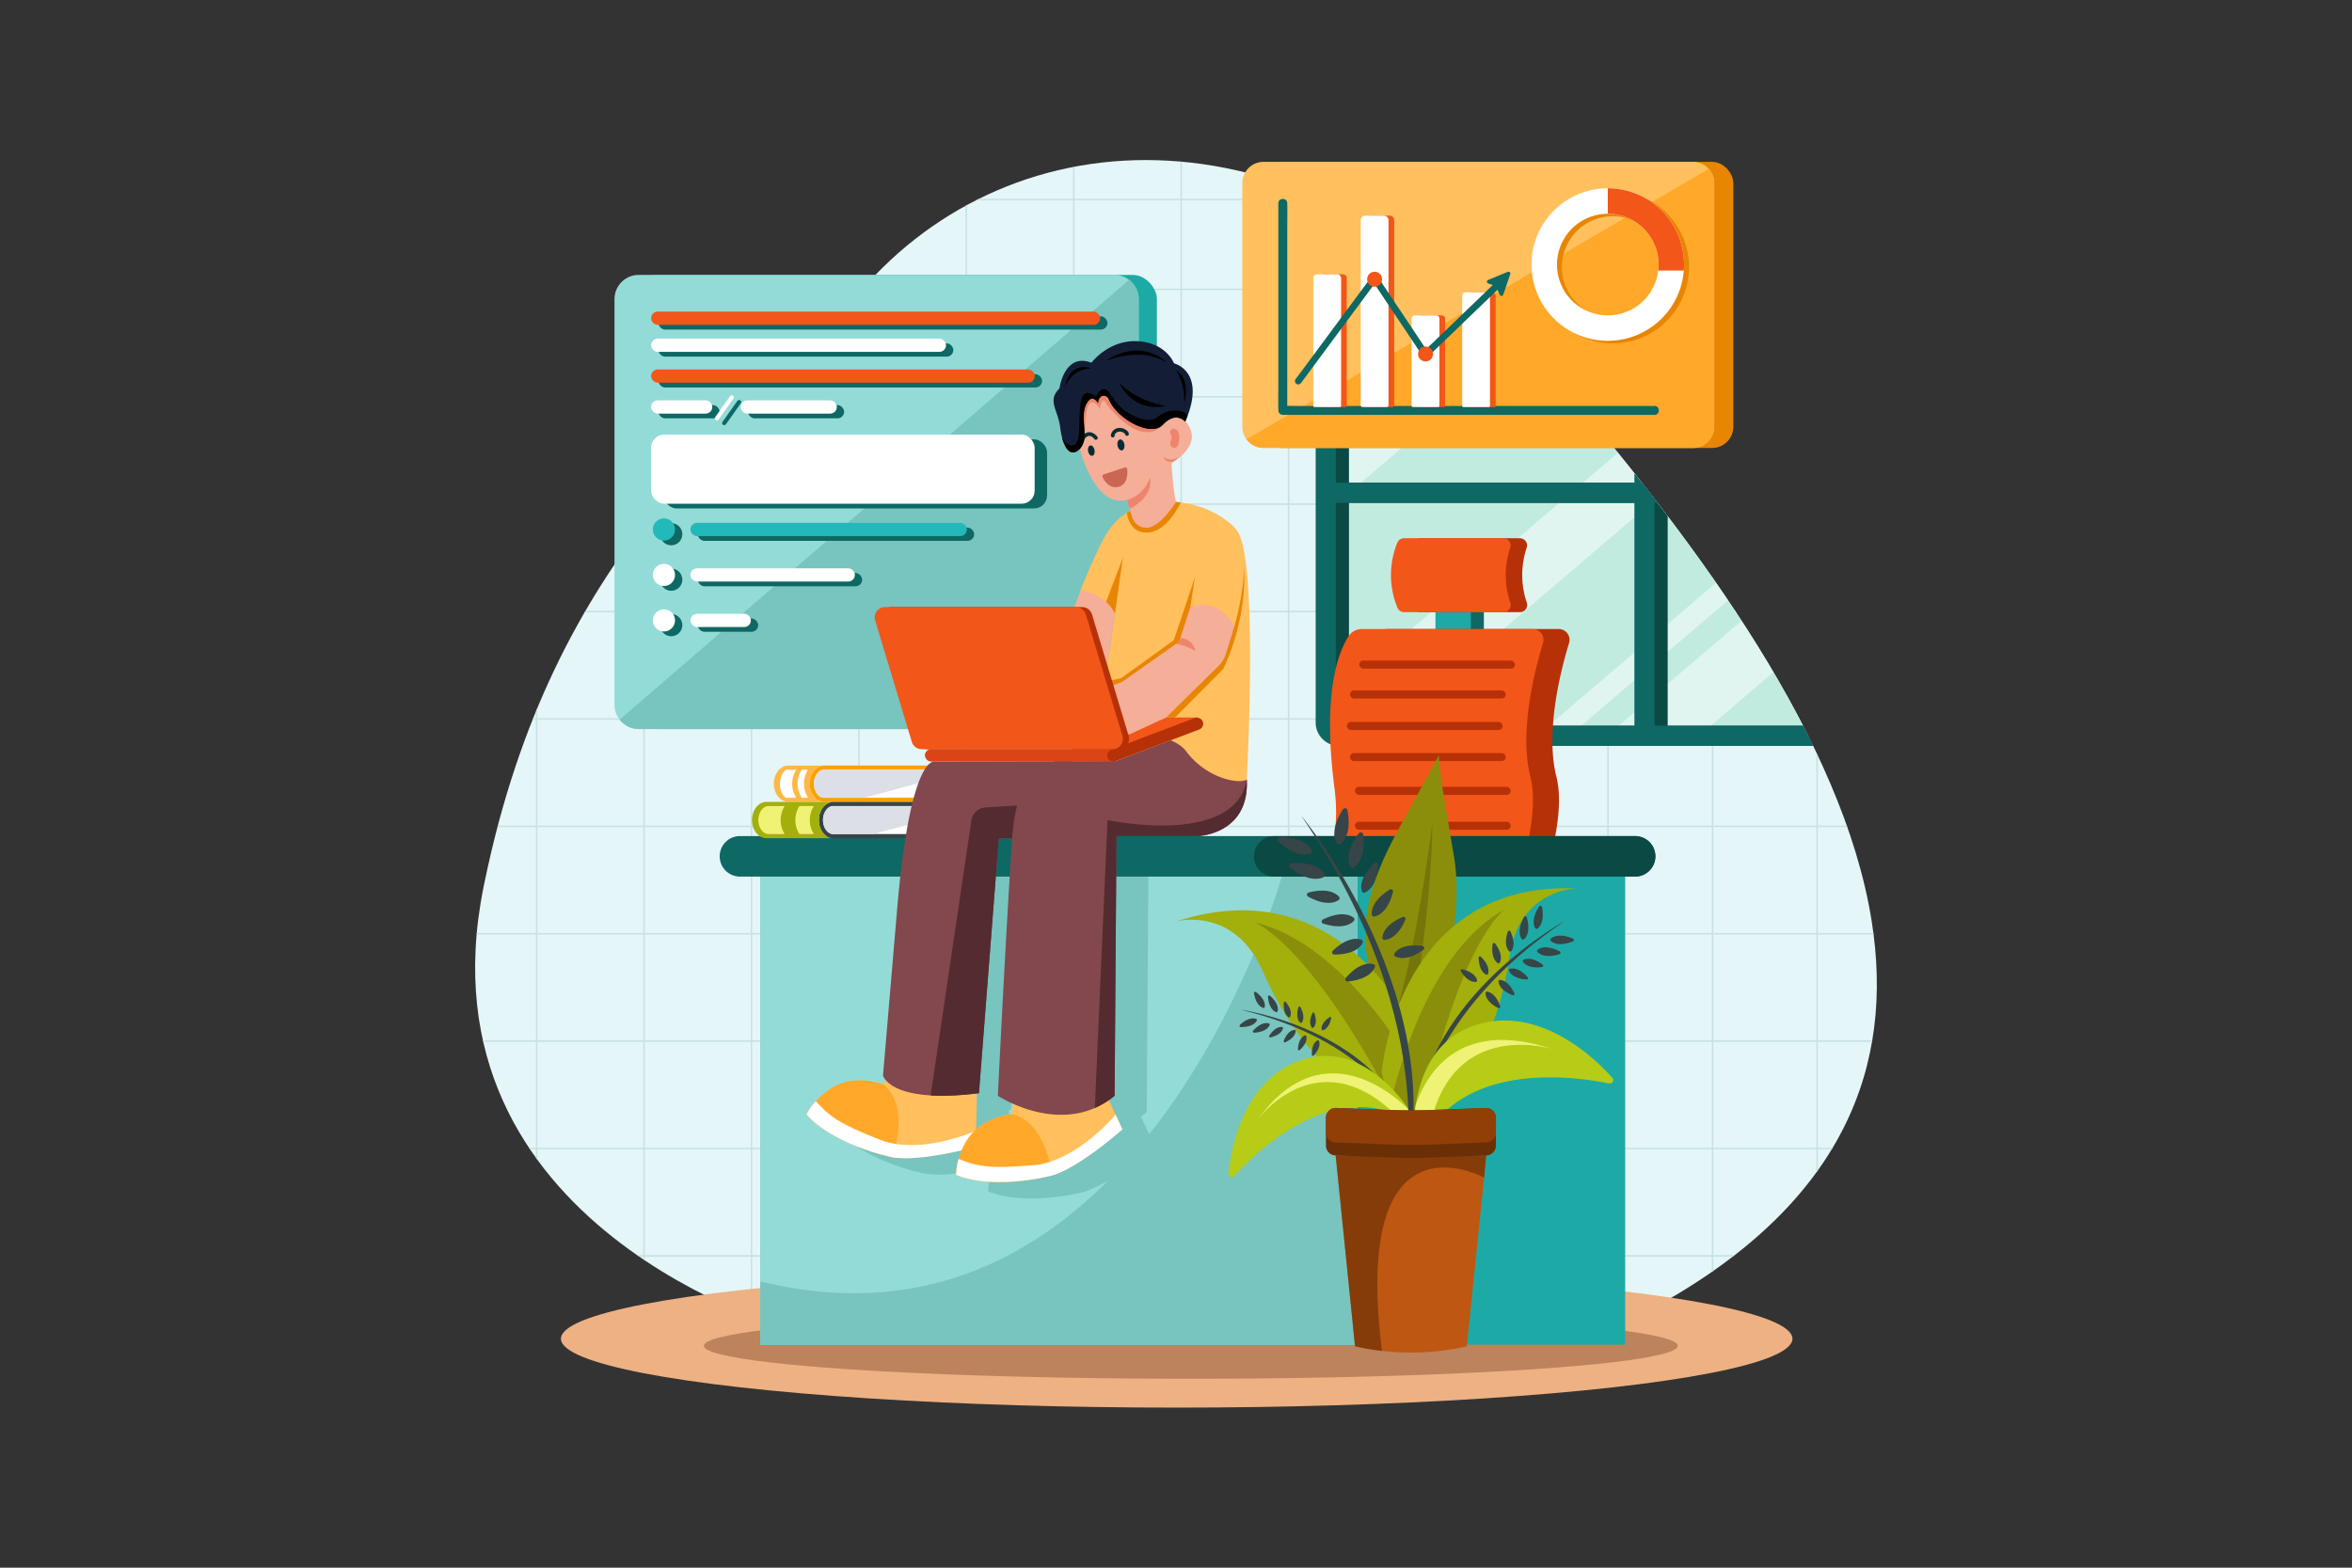 <svg xmlns="http://www.w3.org/2000/svg" xmlns:xlink="http://www.w3.org/1999/xlink" viewBox="0 0 4680 3120"><rect x="0" y="0" width="4680" height="3120" fill="#333333" stroke="none"/><defs><style>.cls-1{fill:none;clip-rule:evenodd;}.cls-2,.cls-8{fill:#fff;}.cls-2{opacity:0;}.cls-3{fill:#e4f6f8;fill-rule:evenodd;}.cls-4{clip-path:url(#clip-path);}.cls-5{fill:#c7e1e2;}.cls-6{fill:#c2ebe0;}.cls-7{opacity:0.5;}.cls-9{fill:#0a4944;}.cls-10{fill:#0e6864;}.cls-11{fill:#1daaa6;}.cls-12{fill:#b73108;}.cls-13{fill:#f25619;}.cls-14{fill:#c1211e;}.cls-15{fill:#edb183;}.cls-16{fill:#bc835c;}.cls-17{fill:#93dbd7;}.cls-18{fill:#78c4bf;}.cls-19{fill:#23b9ba;}.cls-20{fill:#fba000;}.cls-21{fill:#ffb845;}.cls-22{fill:#364547;}.cls-23{fill:#a3af0b;}.cls-24{fill:#eff275;}.cls-25{fill:#dcdfe5;}.cls-26{fill:#8b8e0a;}.cls-27{fill:#75750a;}.cls-28{fill:#b6cc17;}.cls-29{fill:#3c7219;}.cls-30{fill:#c7c365;}.cls-31{fill:#be5712;}.cls-32{opacity:0.6;}.cls-33{fill:#602904;}.cls-34{fill:#6b2f05;}.cls-35{fill:#913f07;}.cls-36{fill:#f5ae97;}.cls-37{fill:#ffc05d;}.cls-38{fill:#ffa829;}.cls-39{fill:#82484d;}.cls-40{fill:#542b30;}.cls-41{fill:#db4516;}.cls-42{fill:#e88503;}.cls-43{fill:#ed856e;}.cls-44{fill:#072c35;}.cls-45{fill:#cb6655;}.cls-46{fill:#131e36;}</style><clipPath id="clip-path"><path class="cls-1" d="M3301.31,2596.65l-1721.82,51.91S825.18,2445.8,962,1766.32q1.2-6,2.44-11.92c136.07-657.25,496-899.19,763.21-1192.07C2035,225.59,2613.29,188.68,3107.25,766.45c274.51,321.1,559.92,707.36,617,1066.77C3769.94,2120.54,3669.68,2390.69,3301.31,2596.65Z"/></clipPath></defs><title>06</title><g id="_06" data-name="06"><rect class="cls-2" width="4680" height="3120"/><path class="cls-3" d="M3301.31,2596.65l-1721.82,51.91S825.18,2445.8,962,1766.32q1.2-6,2.44-11.92c136.07-657.25,496-899.19,763.21-1192.07C2035,225.59,2613.29,188.68,3107.25,766.45c274.51,321.1,559.92,707.36,617,1066.77C3769.94,2120.54,3669.68,2390.69,3301.31,2596.65Z"/><g class="cls-4"><rect class="cls-5" x="2990.02" y="97.96" width="2.93" height="2795.01"/><rect class="cls-5" x="3198.08" y="97.96" width="2.93" height="2795.01"/><rect class="cls-5" x="3406.14" y="97.96" width="2.93" height="2795.01"/><rect class="cls-5" x="3614.2" y="97.96" width="2.93" height="2795.01"/><rect class="cls-5" x="3822.25" y="97.96" width="2.93" height="2795.01"/><rect class="cls-5" x="4030.31" y="97.96" width="2.93" height="2795.01"/><rect class="cls-5" x="2776.29" y="97.96" width="2.93" height="2795.01"/><rect class="cls-5" x="2562.55" y="97.96" width="2.93" height="2795.01"/><rect class="cls-5" x="2348.82" y="97.96" width="2.93" height="2795.01"/><rect class="cls-5" x="2135.08" y="97.96" width="2.93" height="2795.01"/><rect class="cls-5" x="1921.35" y="97.96" width="2.93" height="2795.01"/><rect class="cls-5" x="1707.61" y="97.96" width="2.93" height="2795.01"/><rect class="cls-5" x="1493.88" y="97.96" width="2.93" height="2795.01"/><rect class="cls-5" x="1280.14" y="97.96" width="2.93" height="2795.01"/><rect class="cls-5" x="1066.41" y="97.96" width="2.93" height="2795.01"/><rect class="cls-5" x="852.67" y="97.96" width="2.93" height="2795.01"/><rect class="cls-5" x="525.31" y="2711.78" width="3656.17" height="2.93"/><rect class="cls-5" x="525.31" y="2498.05" width="3656.17" height="2.93"/><rect class="cls-5" x="525.31" y="2284.31" width="3656.17" height="2.93"/><rect class="cls-5" x="525.31" y="2070.58" width="3656.17" height="2.93"/><rect class="cls-5" x="525.31" y="1856.84" width="3656.17" height="2.93"/><rect class="cls-5" x="525.31" y="1643.11" width="3656.17" height="2.93"/><rect class="cls-5" x="525.31" y="1429.37" width="3656.17" height="2.93"/><rect class="cls-5" x="525.31" y="1215.64" width="3656.17" height="2.93"/><rect class="cls-5" x="525.31" y="1001.9" width="3656.17" height="2.93"/><rect class="cls-5" x="525.31" y="788.17" width="3656.17" height="2.93"/><rect class="cls-5" x="525.31" y="574.43" width="3656.17" height="2.93"/><rect class="cls-5" x="525.31" y="395.72" width="3656.17" height="2.93"/><rect class="cls-5" x="525.31" y="217.01" width="3656.17" height="2.93"/><rect class="cls-6" x="2647.31" y="496.24" width="1238.16" height="969.28"/><g class="cls-7"><polygon class="cls-8" points="3061.24 496.24 2647.31 849.77 2647.31 693.45 2878.2 496.24 3061.24 496.24"/></g><g class="cls-7"><polygon class="cls-8" points="3876.48 496.24 2741.6 1465.52 2647.31 1465.52 2647.31 1389.74 3693.45 496.24 3876.48 496.24"/></g><g class="cls-7"><polygon class="cls-8" points="3885.46 876.7 3885.46 1033.02 3379.08 1465.52 3196.05 1465.52 3885.46 876.7"/></g><g class="cls-7"><polygon class="cls-8" points="3885.46 757.74 3885.46 812.84 3121.28 1465.52 3056.76 1465.52 3885.46 757.74"/></g><g class="cls-7"><polygon class="cls-8" points="3251.79 496.24 2647.31 1012.52 2647.31 915.78 3138.53 496.24 3251.79 496.24"/></g><path class="cls-9" d="M3893.68,479.2H2690.61a46.48,46.48,0,0,0-46.48,46.49V1437.9a46.48,46.48,0,0,0,46.48,46.49H3893.68a46.48,46.48,0,0,0,46.49-46.49V525.69A46.48,46.48,0,0,0,3893.68,479.2Zm-615.34,965.16H2690.61a6.47,6.47,0,0,1-6.46-6.46V1000.82h594.19Zm0-483.57H2684.15V525.69a6.47,6.47,0,0,1,6.46-6.46h587.73Zm621.8,477.11a6.47,6.47,0,0,1-6.46,6.46H3318.36V1000.82h581.78Zm0-477.11H3318.36V519.23h575.32a6.47,6.47,0,0,1,6.46,6.46Z"/><path class="cls-10" d="M3867.47,479.2H2664.4a46.48,46.48,0,0,0-46.49,46.49V1437.9a46.48,46.48,0,0,0,46.49,46.49H3867.47A46.48,46.48,0,0,0,3914,1437.9V525.69A46.48,46.48,0,0,0,3867.47,479.2Zm-615.35,965.16H2664.4a6.47,6.47,0,0,1-6.46-6.46V1000.82h594.18Zm0-483.57H2657.94V525.69a6.47,6.47,0,0,1,6.46-6.46h587.72Zm621.81,477.11a6.47,6.47,0,0,1-6.46,6.46H3292.15V1000.82h581.78Zm0-477.11H3292.15V519.23h575.32a6.47,6.47,0,0,1,6.46,6.46Z"/></g><rect class="cls-10" x="2882.12" y="1190.14" width="70.44" height="87.16"/><rect class="cls-11" x="2856.23" y="1190.14" width="70.44" height="87.16"/><path class="cls-12" d="M2928.45,1251.92h-167a31,31,0,0,0-25.88,13.83c-19.28,29-53.53,110.23-28.36,303,15.58,119.37-29.5,203-76.41,255.82-24.56,27.65-5.08,71.31,31.9,71.31h325.47a42.78,42.78,0,0,0,39.22-25.67c27.67-63.51,93.47-229.68,69.56-324.16-22.7-89.73,8.62-212.21,25.17-266.4a21.48,21.48,0,0,0-20.55-27.75Z"/><path class="cls-13" d="M2876.63,1251.92h-167a31,31,0,0,0-25.88,13.83c-19.28,29-53.53,110.23-28.37,303,15.59,119.37-29.49,203-76.4,255.82-24.56,27.65-5.08,71.31,31.9,71.31h325.46a42.76,42.76,0,0,0,39.22-25.67c27.67-63.51,93.47-229.68,69.57-324.16-22.7-89.73,8.62-212.21,25.17-266.4a21.48,21.48,0,0,0-20.56-27.75Z"/><path class="cls-12" d="M3024.45,1218.34H2826.68a14.29,14.29,0,0,1-13.23-8.8,170.86,170.86,0,0,1-.25-129.52,14.34,14.34,0,0,1,13.23-8.81H3024.2a14.32,14.32,0,0,1,13.59,18.88,170.9,170.9,0,0,0,.23,109.32A14.33,14.33,0,0,1,3024.45,1218.34Z"/><path class="cls-13" d="M2991.64,1218.34H2793.87a14.26,14.26,0,0,1-13.22-8.8,170.76,170.76,0,0,1-.25-129.52,14.32,14.32,0,0,1,13.23-8.81H2991.4a14.33,14.33,0,0,1,13.59,18.88,171,171,0,0,0,.22,109.32A14.33,14.33,0,0,1,2991.64,1218.34Z"/><rect class="cls-12" x="2704.47" y="1314.69" width="310.01" height="16.03" rx="8.02"/><rect class="cls-12" x="2686.14" y="1374.18" width="310.01" height="16.03" rx="8.02"/><rect class="cls-12" x="2680.03" y="1436.86" width="310.01" height="16.03" rx="8.02"/><rect class="cls-12" x="2686.14" y="1498.71" width="310.01" height="16.03" rx="8.02"/><rect class="cls-12" x="2695.98" y="1565.89" width="310.01" height="16.03" rx="8.02"/><rect class="cls-12" x="2695.98" y="1635.38" width="310.01" height="16.03" rx="8.02"/><rect class="cls-14" x="2680.03" y="1700.28" width="310.01" height="16.03" rx="8.02"/><rect class="cls-14" x="2655.6" y="1762.13" width="310.01" height="16.03" rx="8.02"/><ellipse class="cls-15" cx="2341.38" cy="2664.33" rx="1225.22" ry="137.11"/><ellipse class="cls-16" cx="2369.51" cy="2678.43" rx="968.98" ry="65.6"/><rect class="cls-11" x="1259" y="547.09" width="1042.99" height="903.78" rx="48.17"/><path class="cls-17" d="M2265.7,595.27V1402.7a48.33,48.33,0,0,1-48.18,48.18H1270.87a48.31,48.31,0,0,1-48.16-48.18V595.27a48.31,48.31,0,0,1,48.16-48.18h946.65a48.34,48.34,0,0,1,48.18,48.18Z"/><path class="cls-18" d="M2265.7,595.27V1402.7a48.33,48.33,0,0,1-48.18,48.18H1270.87a48.16,48.16,0,0,1-37.92-18.57h0L2246.66,557A48.15,48.15,0,0,1,2265.7,595.27Z"/><rect class="cls-10" x="1310.11" y="629.55" width="893.51" height="26.39" rx="13.2"/><rect class="cls-10" x="1320.27" y="874.38" width="763.22" height="137.52" rx="25.98"/><rect class="cls-10" x="1310.11" y="744.74" width="763.46" height="26.39" rx="13.2"/><rect class="cls-10" x="1388.31" y="1050" width="550.06" height="26.39" rx="13.2"/><rect class="cls-10" x="1426" y="817.01" width="59.73" height="8.31" rx="4.15" transform="translate(-56.12 1533.73) rotate(-54.66)"/><rect class="cls-10" x="1310.11" y="806.22" width="121.78" height="26.39" rx="13.2"/><rect class="cls-10" x="1488.36" y="806.22" width="191.32" height="26.39" rx="13.2"/><rect class="cls-10" x="1310.11" y="683.35" width="586.82" height="26.39" rx="13.2"/><circle class="cls-10" cx="1335.65" cy="1063.19" r="22.1"/><rect class="cls-10" x="1388.31" y="1140.47" width="327.27" height="26.39" rx="13.2"/><circle class="cls-10" cx="1335.65" cy="1153.67" r="22.1"/><rect class="cls-10" x="1388.31" y="1230.95" width="120.35" height="26.39" rx="13.2"/><circle class="cls-10" cx="1335.65" cy="1244.14" r="22.1"/><rect class="cls-13" x="1295.55" y="620.11" width="893.51" height="26.39" rx="13.2"/><rect class="cls-8" x="1295.55" y="864.94" width="763.22" height="137.52" rx="25.98"/><rect class="cls-13" x="1295.55" y="735.3" width="763.46" height="26.39" rx="13.2"/><rect class="cls-19" x="1373.75" y="1040.56" width="550.06" height="26.39" rx="13.2"/><rect class="cls-8" x="1411.44" y="807.57" width="59.73" height="8.31" rx="4.15" transform="translate(-54.56 1517.87) rotate(-54.66)"/><rect class="cls-8" x="1295.55" y="796.78" width="121.78" height="26.39" rx="13.2"/><rect class="cls-8" x="1473.8" y="796.78" width="191.32" height="26.39" rx="13.2"/><rect class="cls-8" x="1295.55" y="673.91" width="586.82" height="26.39" rx="13.2"/><circle class="cls-19" cx="1321.09" cy="1053.75" r="22.1"/><rect class="cls-8" x="1373.75" y="1131.03" width="327.27" height="26.39" rx="13.2"/><circle class="cls-8" cx="1321.09" cy="1144.23" r="22.1"/><rect class="cls-8" x="1373.75" y="1221.51" width="120.35" height="26.39" rx="13.2"/><circle class="cls-8" cx="1321.09" cy="1234.7" r="22.1"/><rect class="cls-11" x="1512.66" y="1736.61" width="1721.11" height="939.55"/><rect class="cls-17" x="1512.66" y="1736.61" width="1188.26" height="939.55"/><path class="cls-18" d="M2552.91,1736.61s-78,283.88-266.3,521c-6-12.92-12.46-26.87-16.48-35.52,3.88-2.68,7.73-5.55,11.54-8.68l3.36-468.83h-210.1c-12.48,187.29-25.53,468.83-25.53,468.83a229.13,229.13,0,0,0,30.31,16L2076,2250c-32.35,4.94-54.43,16.42-69.83,30.25l1.6-71.52,4-.48,22.67-463.67H1859.11c-3.55,27.67-6.92,59.23-10,95.2-26.48,310.47-28.31,333.63-28.31,333.63s1,3.73,5.43,8.92l-5.91,8c-83.51-27.55-133.51,25.24-151.65,60.43,39.91,44.68,115.93,73.27,171.66,85.07h0c44.16,6,93.41-4.49,137.11-13.83-8.67,17.92-12.13,47.34-10.87,49.11,55.51,22.5,136.36,14.62,191.57.63h0a268.85,268.85,0,0,0,47.07-22.41c-162.74,163.1-389.14,275.7-692.56,200.84v125.95H2700.92V1736.61Z"/><path class="cls-10" d="M3293.91,1704.26a40.42,40.42,0,0,1-40.31,40.31H1472.38a40.31,40.31,0,0,1,0-80.62H3253.6A40.44,40.44,0,0,1,3293.91,1704.26Z"/><path class="cls-9" d="M3293.91,1704.26a40.42,40.42,0,0,1-40.31,40.31H2535.5a40.31,40.31,0,0,1,0-80.62h718.1A40.44,40.44,0,0,1,3293.91,1704.26Z"/><path class="cls-8" d="M1851.77,1587.71H1639.84c-11.26,0-20.37-12.53-20.37-28a33.3,33.3,0,0,1,6.36-20.18c3.78-5,8.76-7.72,14-7.72h211.89a26.65,26.65,0,0,0-5.3,5.26,37.46,37.46,0,0,0-7.19,22.64C1839.24,1571.76,1844.29,1582.24,1851.77,1587.71Z"/><path class="cls-20" d="M1863.07,1587.71l.41,8.13a7.22,7.22,0,0,1-1.39.09H1639.84a23.93,23.93,0,0,1-13.26-4.11,32.66,32.66,0,0,1-4.9-4.11c-6.37-6.66-10.43-16.73-10.43-28a41.23,41.23,0,0,1,8-25.15,25.7,25.7,0,0,1,2.38-2.75,25.39,25.39,0,0,1,4.94-4.11,23.9,23.9,0,0,1,13.22-4.11h222.25a8.11,8.11,0,0,1,1.39.08l-.41,8.14H1639.84c-5.25,0-10.23,2.75-14,7.72a33.3,33.3,0,0,0-6.36,20.18c0,15.42,9.11,28,20.37,28Z"/><path class="cls-21" d="M1626.58,1591.82a23.93,23.93,0,0,0,13.26,4.11h-71.38c-15.78,0-28.64-16.24-28.64-36.17s12.86-36.12,28.64-36.12h71.38a23.9,23.9,0,0,0-13.22,4.11,25.39,25.39,0,0,0-4.94,4.11,25.7,25.7,0,0,0-2.38,2.75,41.23,41.23,0,0,0-8,25.15c0,11.22,4.06,21.29,10.43,28A32.66,32.66,0,0,0,1626.58,1591.82Z"/><path class="cls-8" d="M1869.22,1660H1658c-11.26,0-20.38-12.54-20.38-27.91a33.51,33.51,0,0,1,6.37-20.22c3.78-5,8.75-7.72,14-7.72h211.19a25.63,25.63,0,0,0-5.3,5.26,37.51,37.51,0,0,0-7.19,22.68C1856.69,1644.09,1861.74,1654.53,1869.22,1660Z"/><path class="cls-22" d="M1880.81,1660l-.08,8.22H1658a24,24,0,0,1-13.27-4.11,32.59,32.59,0,0,1-4.89-4.11c-6.37-6.62-10.44-16.69-10.44-27.91a41.76,41.76,0,0,1,8-25.19,27.47,27.47,0,0,1,2.38-2.75,25.92,25.92,0,0,1,5-4.11,23.86,23.86,0,0,1,13.23-4.11h222.74l.08,8.22H1658c-5.26,0-10.23,2.75-14,7.72a33.51,33.51,0,0,0-6.37,20.22c0,15.37,9.12,27.91,20.38,27.91Z"/><path class="cls-23" d="M1644.72,1664.11a24,24,0,0,0,13.27,4.11H1525c-15.78,0-28.64-16.2-28.64-36.13s12.86-36.16,28.64-36.16h133a23.86,23.86,0,0,0-13.23,4.11,25.92,25.92,0,0,0-5,4.11,27.47,27.47,0,0,0-2.38,2.75,41.76,41.76,0,0,0-8,25.19c0,11.22,4.07,21.29,10.44,27.91A32.59,32.59,0,0,0,1644.72,1664.11Z"/><path class="cls-8" d="M1607.91,1587.71h-12.7a52.08,52.08,0,0,1,0-55.85h12.7a51.86,51.86,0,0,0,0,55.85Z"/><path class="cls-8" d="M1584.44,1587.71h-20.79s0-.08-.09-.13c-7-4.85-11.64-14-11.64-27.8,0-13.65,5.52-22.38,11.6-27.8,0,0,0-.08.09-.12h20.79a51.86,51.86,0,0,0,0,55.85Z"/><path class="cls-24" d="M1561.5,1660h-32.14c-11.1,0-20.42-12.78-20.42-27.91s9.32-27.94,20.42-27.94h32.09a52.1,52.1,0,0,0,0,55.85Z"/><path class="cls-24" d="M1619.47,1660H1590.7a52.08,52.08,0,0,1,0-55.85h28.77a52.08,52.08,0,0,0,0,55.85Z"/><path class="cls-25" d="M1851.84,1531.87a26.92,26.92,0,0,0-5.3,5.26,36.14,36.14,0,0,0-7,18.33L1720,1587.72H1640c-11.25,0-20.38-12.53-20.38-27.94a33.26,33.26,0,0,1,6.37-20.18c3.78-5,8.75-7.73,14-7.73Z"/><path class="cls-25" d="M1869.3,1604.16a25.59,25.59,0,0,0-5.29,5.26,36.63,36.63,0,0,0-7,18.66L1737.76,1660h-79.64c-11.26,0-20.39-12.53-20.39-27.9a33.47,33.47,0,0,1,6.38-20.22c3.78-5,8.75-7.73,14-7.73Z"/><path class="cls-26" d="M2873.81,1949.18s38-134.86,19.42-244.2-31.21-179.21-29.89-202.31c0,0-50,92.49-79,144.88-64,115.59-87.59,208.75-49.25,314.87,0,0-6.48,54.56-6.32,57S2778,2082,2778,2082l90.21-41.21Z"/><path class="cls-27" d="M2798.35,2102s51.83-289.69,51.6-463.07c0,0-37,306.64-94.95,443.1Z"/><path class="cls-23" d="M2836.16,2095.49l.29,68.76.29,76.33-25.88,4.26s-10.39-10.52-26-24.48c-24-21.46-60.33-51.05-89.72-62.53-48.42-18.94-124.23-92.42-182-224.21-2-4.63-4.14-9.06-6.32-13.27-59.39-116.28-166.75-86.47-166.75-86.47,87.34-28.44,161.62-27.32,224-9.36h0C2756.85,1879.93,2836.16,2095.49,2836.16,2095.49Z"/><path class="cls-26" d="M2836.45,2164.25l.29,76.33-25.88,4.26s-10.39-10.52-26-24.48c-174.83-340.9-285.14-383.36-288.6-384.64C2663.41,1874.66,2792.69,2084.48,2836.45,2164.25Z"/><path class="cls-23" d="M2749.11,2134.52l17.31,63.05,19.23,70,24.79-2.71s6.83-12.29,17.53-29c16.52-25.8,42.21-62.18,66.2-80.21,39.52-29.71,90.17-116.39,109.42-251.86q1-7.15,2.39-13.77c24.69-121.69,130.65-121.8,130.65-121.8-87.27-3.75-155,16.26-207.6,48.66h0C2766.67,1916.81,2749.11,2134.52,2749.11,2134.52Z"/><path class="cls-26" d="M2766.42,2197.57l19.23,70,24.79-2.71s6.83-12.29,17.53-29c73-356.92,163.22-424,166.06-426.05C2850.92,1888.1,2786.12,2113.33,2766.42,2197.57Z"/><path class="cls-22" d="M2468.67,2009.49s240.67,33.81,325.52,209.2C2794.19,2218.69,2720.54,2069.34,2468.67,2009.49Z"/><path class="cls-22" d="M2495.23,1976.88c3.72,22,13.63,27.62,18.25,29a2.43,2.43,0,0,0,3.11-1.9c.85-4.76.39-16.14-17.48-29.52A2.45,2.45,0,0,0,2495.23,1976.88Z"/><path class="cls-22" d="M2523,1983.83c2,22.24,11.43,28.61,15.92,30.4a2.43,2.43,0,0,0,3.25-1.65c1.22-4.68,1.65-16.07-15.11-30.8A2.45,2.45,0,0,0,2523,1983.83Z"/><path class="cls-22" d="M2554.56,1995.42c-1.55,19.88,5.82,26.89,9.51,29.13a2.17,2.17,0,0,0,3.11-1c1.77-3.94,3.84-13.9-8.74-29.37A2.19,2.19,0,0,0,2554.56,1995.42Z"/><path class="cls-22" d="M2583.55,2004.71c-5.45,19.17.39,27.51,3.56,30.43a2.17,2.17,0,0,0,3.24-.33c2.51-3.52,6.51-12.87-2.76-30.52A2.19,2.19,0,0,0,2583.55,2004.71Z"/><path class="cls-22" d="M2611.49,2016.3c-7.84,17-3.62,25.63-1.09,28.81a2.06,2.06,0,0,0,3.07.16c2.84-2.91,7.91-11,1.84-28.78A2.06,2.06,0,0,0,2611.49,2016.3Z"/><path class="cls-22" d="M2645.55,2024.37c-15.46,10.63-16.22,20.17-15.68,24.2a2,2,0,0,0,2.55,1.7c3.93-1,12.44-5.42,16.31-23.78A2.06,2.06,0,0,0,2645.55,2024.37Z"/><path class="cls-22" d="M2467.25,2039.72c16.39-15.19,27.68-13.59,32.22-11.9a2.44,2.44,0,0,1,1.31,3.41c-2.24,4.29-9.56,13-31.9,12.74A2.45,2.45,0,0,1,2467.25,2039.72Z"/><path class="cls-22" d="M2493.53,2051.16c15.15-16.42,26.53-15.71,31.19-14.39a2.44,2.44,0,0,1,1.57,3.3c-1.89,4.46-8.5,13.75-30.8,15.2A2.45,2.45,0,0,1,2493.53,2051.16Z"/><path class="cls-22" d="M2525.64,2061.25c10.91-16.72,21-17.78,25.34-17.3a2.17,2.17,0,0,1,1.87,2.67c-1,4.21-5.45,13.37-24.88,18A2.19,2.19,0,0,1,2525.64,2061.25Z"/><path class="cls-22" d="M2554.31,2071.59c7.39-18.54,17.11-21.59,21.41-22a2.17,2.17,0,0,1,2.37,2.25c-.16,4.32-2.7,14.18-20.84,22.52A2.19,2.19,0,0,1,2554.31,2071.59Z"/><path class="cls-22" d="M2582.55,2088c1.44-19.91,9.78-25.76,13.77-27.42a2.17,2.17,0,0,1,2.94,1.42c1.15,4.17,1.72,14.34-13.05,27.77A2.19,2.19,0,0,1,2582.55,2088Z"/><path class="cls-22" d="M2610.34,2099.24c-.45-20,7.3-26.56,11.12-28.6a2.17,2.17,0,0,1,3.05,1.14c1.55,4,3.07,14.11-10.36,28.88A2.19,2.19,0,0,1,2610.34,2099.24Z"/><path class="cls-22" d="M3114.48,1832.38s-272.72,147.63-296,395.14C2818.44,2227.52,2840,2016.14,3114.48,1832.38Z"/><path class="cls-22" d="M3068.19,1805.22c5.36,28-4,39.1-8.88,42.87a3.11,3.11,0,0,1-4.57-.88c-3.13-5.32-7.65-19.14,7.75-43.09A3.13,3.13,0,0,1,3068.19,1805.22Z"/><path class="cls-22" d="M3038.08,1825.91c7.53,27.47-.92,39.3-5.49,43.44a3.11,3.11,0,0,1-4.63-.53c-3.54-5.06-9.13-18.47,4.36-43.56A3.12,3.12,0,0,1,3038.08,1825.91Z"/><path class="cls-22" d="M3005.5,1853.82c10.71,23.08,5,34.75,1.61,39.07a2.78,2.78,0,0,1-4.15.23c-3.87-3.93-10.78-14.92-2.63-39A2.79,2.79,0,0,1,3005.5,1853.82Z"/><path class="cls-22" d="M2975,1877.84c15.06,20.5,11.79,33.07,9.3,38a2.77,2.77,0,0,1-4,1c-4.56-3.09-13.51-12.49-10.28-37.72A2.79,2.79,0,0,1,2975,1877.84Z"/><path class="cls-22" d="M2946.73,1904.15c17,16.88,15.75,29,14.14,34a2.61,2.61,0,0,1-3.59,1.55c-4.69-2.21-14.37-9.65-15-33.58A2.62,2.62,0,0,1,2946.73,1904.15Z"/><path class="cls-22" d="M2909.61,1929c23.22,5.82,28.38,16.89,29.52,22a2.61,2.61,0,0,1-2.29,3.17c-5.16.5-17.29-.94-30.09-21.17A2.63,2.63,0,0,1,2909.61,1929Z"/><path class="cls-22" d="M3129.64,1867.9c-26.37-10.86-39.16-3.92-43.83.12a3.12,3.12,0,0,0,0,4.66c4.59,4.14,17.24,11.34,43.82,1A3.12,3.12,0,0,0,3129.64,1867.9Z"/><path class="cls-22" d="M3103.31,1893.29c-25.43-12.89-38.73-7-43.7-3.31a3.11,3.11,0,0,0-.42,4.64c4.26,4.48,16.3,12.65,43.61,4.45A3.12,3.12,0,0,0,3103.31,1893.29Z"/><path class="cls-22" d="M3069.41,1919.65c-20.49-15.13-33.07-11.88-38-9.4a2.78,2.78,0,0,0-1,4c3.08,4.58,12.47,13.56,37.74,10.39A2.79,2.79,0,0,0,3069.41,1919.65Z"/><path class="cls-22" d="M3039.74,1944.78c-17.1-18.88-30.08-18.19-35.4-16.72a2.78,2.78,0,0,0-1.82,3.74c2.11,5.09,9.54,15.76,34.94,17.64A2.79,2.79,0,0,0,3039.74,1944.78Z"/><path class="cls-22" d="M3013.29,1977c-10.59-23.17-23.17-26.44-28.68-26.65a2.77,2.77,0,0,0-2.87,3c.47,5.5,4.33,17.91,28,27.39A2.79,2.79,0,0,0,3013.29,1977Z"/><path class="cls-22" d="M2985.05,2002.8c-8.34-24.06-20.55-28.51-26-29.24a2.78,2.78,0,0,0-3.15,2.73c-.05,5.51,2.62,18.24,25.26,29.91A2.79,2.79,0,0,0,2985.05,2002.8Z"/><path class="cls-28" d="M2455.41,2340.9c40.86-45.05,177.92-179.11,319.05-124.81q7.9,3,15.82,6.86a17,17,0,0,0,5.91,1.72c3.12.26,7.18-.27,9.32-4.16a9.73,9.73,0,0,0-.59-9.86,306.4,306.4,0,0,0-39.05-47.81c-39.58-39.59-105.23-82.67-185.73-49.82-107.83,44-130.81,173.93-135.69,223A6.32,6.32,0,0,0,2455.41,2340.9Z"/><path class="cls-24" d="M2502.26,2228.52c8-11.17,122.24-154.75,272.2-12.43q7.9,3,15.82,6.86a17,17,0,0,0,5.91,1.72c3.12.26,7.18-.27,9.32-4.16a9.73,9.73,0,0,0-.59-9.86S2643.39,2031.84,2502.26,2228.52Z"/><path class="cls-29" d="M2501.84,2229.11c.14-.2.26-.4.42-.59C2502,2228.81,2501.91,2229,2501.84,2229.11Z"/><path class="cls-28" d="M3201.79,2156.34c-64.41-13.29-269.63-43-358.29,94.46-3.31,5.11-6.47,10.47-9.43,16.08a18.53,18.53,0,0,1-4.07,5.27c-2.56,2.22-6.44,4.34-10.79,2.31a10.54,10.54,0,0,1-5.78-9,331.14,331.14,0,0,1,3.62-66.66c9.32-59.83,39.19-139.33,130.47-162,122.24-30.35,225.18,68.5,260.73,108.24A6.84,6.84,0,0,1,3201.79,2156.34Z"/><path class="cls-24" d="M3089.21,2088.06c-14.26-4.28-205.47-57.22-245.71,162.74-3.31,5.11-6.47,10.47-9.43,16.08a18.53,18.53,0,0,1-4.07,5.27c-2.56,2.22-6.44,4.34-10.79,2.31a10.54,10.54,0,0,1-5.78-9,331.14,331.14,0,0,1,3.62-66.66C2843.28,2125.6,2911.9,2028.94,3089.21,2088.06Z"/><path class="cls-22" d="M2589.09,1623.37s310.18,373,200.13,746C2789.22,2369.32,2880.86,2049.84,2589.09,1623.37Z"/><path class="cls-22" d="M2672.1,1610.84c-24,37.51-16.94,59.11-12,67.42a4.86,4.86,0,0,0,7.15,1.37c7.64-5.9,22.24-23.33,13.79-67.08A4.89,4.89,0,0,0,2672.1,1610.84Z"/><path class="cls-22" d="M2703.8,1658.4c-26.92,35.51-21.52,57.6-17.28,66.27a4.86,4.86,0,0,0,7,1.93c8.08-5.29,24-21.52,19-65.8A4.88,4.88,0,0,0,2703.8,1658.4Z"/><path class="cls-22" d="M2734.87,1717.87c-29,27.28-27.5,47.54-25,55.8a4.34,4.34,0,0,0,5.9,2.74c7.9-3.46,24.33-15.39,26.5-55.13A4.36,4.36,0,0,0,2734.87,1717.87Z"/><path class="cls-22" d="M2765.23,1770.5c-33.79,21-36.35,41.16-35.59,49.75a4.35,4.35,0,0,0,5.24,3.85c8.43-1.83,26.89-10.28,36.88-48.8A4.37,4.37,0,0,0,2765.23,1770.5Z"/><path class="cls-22" d="M2791,1825.13c-34.46,14.65-39.75,33-40.28,41.1a4.08,4.08,0,0,0,4.31,4.34c8.1-.48,26.49-5.67,41.35-40A4.11,4.11,0,0,0,2791,1825.13Z"/><path class="cls-22" d="M2830.43,1882.76c-37.1-5-51,8-55.64,14.71a4.09,4.09,0,0,0,1.49,5.94c7.2,3.73,25.66,8.68,56-13.26A4.1,4.1,0,0,0,2830.43,1882.76Z"/><path class="cls-22" d="M2546.42,1666.12c44.6-.43,59.14,17.09,63.58,25.67a4.87,4.87,0,0,1-2.64,6.8c-9.08,3.33-31.63,6.44-64.23-24A4.9,4.9,0,0,1,2546.42,1666.12Z"/><path class="cls-22" d="M2569.89,1718.31c44.43-3.93,60.29,12.39,65.39,20.6a4.88,4.88,0,0,1-2.1,7c-8.78,4-31,8.9-65.91-18.9A4.89,4.89,0,0,1,2569.89,1718.31Z"/><path class="cls-22" d="M2603.79,1776.3c38.55-10,54.94,2,60.65,8.45a4.36,4.36,0,0,1-.82,6.47c-7.13,4.85-26,12.44-60.85-6.87A4.37,4.37,0,0,1,2603.79,1776.3Z"/><path class="cls-22" d="M2632.26,1830.05c35.81-17.47,54.25-8.92,61.13-3.71a4.35,4.35,0,0,1,.48,6.5c-6,6.17-23,17.34-61,5.3A4.37,4.37,0,0,1,2632.26,1830.05Z"/><path class="cls-22" d="M2651.93,1892.25c28.84-27.49,49-24.92,57.14-22a4.35,4.35,0,0,1,2.42,6c-3.88,7.71-16.7,23.49-56.54,23.51A4.37,4.37,0,0,1,2651.93,1892.25Z"/><path class="cls-22" d="M2677.94,1946.11c26.11-30.1,46.43-29.45,54.8-27.33a4.34,4.34,0,0,1,3,5.79c-3.14,8-14.41,25-54.07,28.75A4.37,4.37,0,0,1,2677.94,1946.11Z"/><path class="cls-30" d="M2957.23,2299.61h-.05l.05,0Z"/><path class="cls-31" d="M2657.69,2299.6l38.53,379.82a502.27,502.27,0,0,0,220.81.37l1.63-.37,34.43-335.77,4.09-44.05Z"/><g class="cls-32"><path class="cls-33" d="M2657.69,2299.6l38.53,379.82a500.15,500.15,0,0,0,53.63,9.15c-61.08-489.65,203.24-344.92,203.24-344.92l4.09-44.05Z"/></g><path class="cls-34" d="M2638.33,2224.75v55.14A19.7,19.7,0,0,0,2658,2299.6l108.07,4.1q41.31,1.56,82.65,0l108.12-4.1a19.7,19.7,0,0,0,19.71-19.71v-55.14a19.7,19.7,0,0,0-19.71-19.71l-109,4.09q-41.31,1.56-82.65,0L2658,2205A19.7,19.7,0,0,0,2638.33,2224.75Z"/><path class="cls-35" d="M2638.33,2224.75V2254a19.71,19.71,0,0,0,19.71,19.71l108.07,4.09q41.31,1.57,82.65,0l108.12-4.09a19.71,19.71,0,0,0,19.71-19.71v-29.21a19.7,19.7,0,0,0-19.71-19.71l-109,4.09q-41.31,1.56-82.65,0L2658,2205A19.7,19.7,0,0,0,2638.33,2224.75Z"/><polygon class="cls-36" points="2149.91 1175.05 2100.45 1308.73 2117.07 1364.33 2192.15 1395.55 2218.37 1222.1 2198.22 1152.8 2149.91 1175.05"/><path class="cls-37" d="M1604.86,2218.18c38.46,43.52,113.44,72.07,167.16,84.18,1.45.32,3,.62,4.49.89h0c55.41,9.51,165.07-20.75,165.07-20.75l.72-32.27,2.22-99.3-55.66-62-99.22,23.7-33.14,45.08c-73.65-23.21-112,11.49-133.25,33.79C1610.11,2205.33,1604.86,2218.18,1604.86,2218.18Z"/><path class="cls-38" d="M1604.86,2218.18c38.46,43.52,113.44,72.07,167.16,84.18,1.45.32,3,.62,4.49.89h0c34.32-116-20-145.49-20-145.49-73.65-23.21-112,11.49-133.25,33.79C1610.11,2205.33,1604.86,2218.18,1604.86,2218.18Z"/><path class="cls-8" d="M1604.86,2218.18c38.46,43.52,113.44,72.07,167.16,84.18s169.57-19.87,169.57-19.87l.72-32.27s-109.81,49.85-190.93,18.19-101.12-46.67-128.12-76.87C1610.11,2205.33,1604.86,2218.18,1604.86,2218.18Z"/><path class="cls-39" d="M2219.68,1514.82l-87.43,81.11h0l-77.93,72.3h-66.9l-39.48,507.41c-39.64,5-71.12,6-96.09,4.53-85.67-5.11-94.86-39.37-94.86-39.37s1.84-23.16,28.32-333.61,75.26-291.57,75.26-291.57Z"/><path class="cls-40" d="M2132.24,1595.93l-77.93,72.3h-66.9l-39.48,507.41c-39.64,5-71.12,6-96.09,4.53L1933,1632.3a29.65,29.65,0,0,1,27.42-25.25Z"/><path class="cls-37" d="M1902.76,2338.52c53.71,22.1,133.59,14.63,187.15,1.81,1.44-.35,2.92-.74,4.42-1.19h0c53.93-15.91,139-91.45,139-91.45l-13.59-29.27-41.81-90.09-77.27-31-78.6,65-9.85,55.08c-76.34,11.65-95.45,59.71-104.68,89.1C1901.8,2324.67,1902.76,2338.52,1902.76,2338.52Z"/><path class="cls-38" d="M1902.76,2338.52c53.71,22.1,133.59,14.63,187.15,1.81,1.44-.35,2.92-.74,4.42-1.19h0c-20.35-119.21-82.13-121.74-82.13-121.74-76.34,11.65-95.45,59.71-104.68,89.1C1901.8,2324.67,1902.76,2338.52,1902.76,2338.52Z"/><path class="cls-8" d="M1902.76,2338.52c53.71,22.1,133.59,14.63,187.15,1.81s143.41-92.64,143.41-92.64l-13.59-29.27s-76.55,93.18-163.32,100.55-111.35,2.72-148.89-12.47C1901.8,2324.67,1902.76,2338.52,1902.76,2338.52Z"/><path class="cls-39" d="M2383,1664H2221.54l-3.69,516.86a166.7,166.7,0,0,1-39.31,24.22h0c-94.19,41.1-193-24.23-193-24.23s15.91-325.27,28.39-512.58,122.26-152.61,122.26-152.61l83.46-.8L2363,1460.46l117.87,91C2486.21,1661.45,2383,1664,2383,1664Z"/><path class="cls-40" d="M2383,1664H2221.54l-3.69,516.86a166.7,166.7,0,0,1-39.31,24.22l25.17-573s253.29,54.4,277.16-80.66C2486.21,1661.45,2383,1664,2383,1664Z"/><path class="cls-37" d="M2480.87,1551.41c-15.29,10-80.56-2.36-120.55-56s-202.89-34.62-186.41-49.9c16.33-15.17,44-220.23,44.45-223.43v0a66.94,66.94,0,0,0-17.42-24.21c-21.74-19.46-51-22.82-51-22.82s18.1-48.23,43.61-98.21c18.1-35.5,38.59-50.54,48.93-56.27a40.62,40.62,0,0,1,6.76-3.14L2340,999s3.5.17,9.43,1c21.85,2.87,76.72,14,111.4,55.66C2504.89,1108.52,2480.87,1551.41,2480.87,1551.41Z"/><polygon class="cls-13" points="2382.98 1427.94 2149.91 1427.94 2105.89 1452.01 2113.26 1483.43 2174.82 1506.84 2236.39 1496.9 2362.99 1443.99 2382.98 1427.94"/><rect class="cls-41" x="1840.36" y="1491.09" width="381.18" height="24.53" rx="12.27"/><rect class="cls-12" x="2197.27" y="1459.48" width="202.73" height="24.53" rx="12.27" transform="translate(-372.56 910.97) rotate(-20.77)"/><polygon class="cls-42" points="2377.55 1149.16 2335.61 1274.17 2231.03 1349.61 2173.27 1362.77 2168.13 1417.51 2212.57 1438.56 2320.64 1403.47 2401.1 1311.75 2415.6 1232.72 2409.52 1137.28 2377.55 1149.16"/><path class="cls-42" d="M2475.28,1131.75s9,91.74-40.8,199l-96.43,97.21h-91.39l4.42-53.76,47.56-21.69L2409,1251.92l17-115.09Z"/><path class="cls-36" d="M2456.16,1246.67l-17,54.85a57.36,57.36,0,0,1-14.52,23.85l-104.19,102.57-73.81,33.92-50.22-25-2.36-64.81,39.25-15.25L2340,1281.4h0l6.53-4.62,2.29-7.14,19.71-61.51,17.91-46.5,54.53,30.92Z"/><path class="cls-37" d="M2444.39,1039.18s-47.33-29.23-57.55,44.91-18.31,124-18.31,124,54.4-22.81,87.63,38.54C2456.16,1246.67,2506.41,1079.92,2444.39,1039.18Z"/><path class="cls-43" d="M2378.67,1295.63c-21.11-12.17-38.67-14.23-38.67-14.23l6.53-4.62,2.29-7.14C2375.39,1272.06,2378.67,1295.63,2378.67,1295.63Z"/><path class="cls-12" d="M2225.9,1491.09H1846.5a20.77,20.77,0,0,1-19.87-14.76l-72.87-241.45a20.75,20.75,0,0,1,19.87-26.75H2153a20.76,20.76,0,0,1,19.87,14.75l72.87,241.46A20.75,20.75,0,0,1,2225.9,1491.09Z"/><path class="cls-13" d="M2213.55,1491.09h-379.4a20.75,20.75,0,0,1-19.86-14.76l-72.88-241.45a20.75,20.75,0,0,1,19.87-26.75h379.39a20.75,20.75,0,0,1,19.87,14.75l72.88,241.46A20.76,20.76,0,0,1,2213.55,1491.09Z"/><path class="cls-42" d="M2234.31,1109.92l-15.94,112.17a66.94,66.94,0,0,0-17.42-24.21Z"/><path class="cls-42" d="M2349.39,999.94s-25.41,56.89-64.49,59.88-42.44-39.24-42.44-39.24a40.62,40.62,0,0,1,6.76-3.14L2340,999S2343.46,999.15,2349.39,999.94Z"/><path class="cls-36" d="M2355.09,902.82c-.06,0-.05.07-.1.08-1.86,1.86-3.74,3.65-5.59,5.21a110,110,0,0,1-14.46,10.5,7.34,7.34,0,0,0-3.55,6.79c.66,12.75,3,49.14,8.56,73.58-19,29.25-34.87,43.18-47.51,48.84-16,7.16-34.6-1.74-39.65-18.51L2242.45,995c-68.21,17.53-96.39-111.46-96.39-111.46l-7.34-90,81.49-45.36,93.5,94.44S2349,809.53,2368.09,853C2377.05,873.39,2367,890.78,2355.09,902.82Z"/><path class="cls-43" d="M2247.77,1012.67c50.76-26.34,40.25-61.75,40.25-61.75-12.56,33.79-37.9,42.19-45.56,44.08Z"/><path class="cls-43" d="M2329.24,864c-3.42-5.45,2.13-12.38,8.22-10.29,5.05,1.74,10,6.76,9.09,20.09-1.84,25.89-17.37,17.9-17.9,10.24s5.6-12.23.74-19.81Z"/><path class="cls-44" d="M2217.79,867.24a8.23,8.23,0,0,1,2.55-5.31,10.24,10.24,0,0,1,6.27-2.88c4.53-.53,11.12,1.72,12.67,6.29.64,1.88,3.31,2.46,4.93,1.66,2-1,2.3-3,1.66-4.92-1.35-4-5-6.61-8.64-8.33a22.17,22.17,0,0,0-12-1.92c-7.57.9-14.15,7.11-14.77,14.83-.37,4.72,7,5.3,7.34.58Z"/><path class="cls-44" d="M2157.26,876.64c.35-4,5-8.14,8.85-8.94,4.43-.92,9,2.62,11.75,6.33a3.72,3.72,0,0,0,5.19.35,3.76,3.76,0,0,0,.34-5.19c-4.26-5.7-11.74-10.42-19.09-8.61-6.93,1.71-13.73,8.14-14.37,15.48a3.68,3.68,0,1,0,7.33.58Z"/><ellipse class="cls-44" cx="2171.47" cy="896.83" rx="6.55" ry="10.45" transform="translate(-130.16 425.58) rotate(-10.87)"/><ellipse class="cls-44" cx="2230.43" cy="885.5" rx="6.91" ry="11.02" transform="translate(-126.97 436.5) rotate(-10.87)"/><path class="cls-45" d="M2196.38,944.17l41.15-13.63a4.13,4.13,0,0,1,5.43,3.51c.87,9.69.55,30.22-17.12,34.79s-27.9-11-31.88-18.92A4.13,4.13,0,0,1,2196.38,944.17Z"/><path class="cls-43" d="M2349.4,908.11a110,110,0,0,1-14.46,10.5s-15.17,4.29-20.43-9.73C2315.8,910,2329.61,921.43,2349.4,908.11Z"/><path class="cls-43" d="M2312.43,846.64s-25.14,34.66-76.11-6.82c0,0-26.5-21.73-36-38.07-7.54-13-13,6.93-10.8,13,0,0-18.56-32.21-26.93,1.08,0,0-2.8,7.61-4.72,48.91l-22.71-72.26L2169.75,749l79-19.77,41.66,23.52,44.06,39.58Z"/><path class="cls-46" d="M2363,827.63c-1.38,3.74-3,7.64-4.71,11.63,0,0-18-22-44.32,5.94-24.74,26.19-92.81-13-107.5-50.46-2.61-6.74-11.09-9.73-16.5-4.85-2.51,2.21-4.55,6-5.19,12,0,0-12.42-21.93-24.38,4.68s8.28,67.47-12.36,87.25c-16.43,15.79-28.42,1.08-34.84-23.32a170.83,170.83,0,0,1-3.68-20.08c-4.27-35-26.29-53-1.48-77.27,0,0,9.9-72.28,63.66-51.22,0,0,34.14-45.85,91.61-42.87S2336,723.1,2336,723.1,2396.86,737.34,2363,827.63Z"/><path d="M2363,827.63c-1.38,3.74-3,7.64-4.71,11.63,0,0-18-22-44.32,5.94-24.74,26.19-92.81-13-107.5-50.46-2.61-6.74-11.09-9.73-16.5-4.85-2.51,2.21-4.55,6-5.19,12,0,0-12.42-21.93-24.38,4.68s8.28,67.47-12.36,87.25c-16.43,15.79-28.42,1.08-34.84-23.32l0-.07s16.43,29.43,29.47,9.38-9.6-126.39,38.36-90.62c0,0,13.35-33.41,32.78,1s71,56,89.46,39.84,50.17-16.94,58.22-4.35A23.32,23.32,0,0,0,2363,827.63Z"/><path d="M2226.71,762s26.29,60.24,93.2,45.86C2319.91,807.87,2268.4,801.89,2226.71,762Z"/><path d="M2339.92,737.24s30.38,12.7,16.21,67.24C2356.13,804.48,2359.52,764,2339.92,737.24Z"/><path d="M2170.11,732.9s-42.07-17.6-52.21,41.33C2117.9,774.23,2126.79,736.29,2170.11,732.9Z"/><path d="M2322.82,722.62s-48.07-53.83-124.34-3.53C2198.48,719.09,2268.89,687.34,2322.82,722.62Z"/><rect class="cls-42" x="2509.98" y="322.12" width="939.01" height="569.39" rx="42.19"/><path class="cls-37" d="M3410.94,364.31v485a42.32,42.32,0,0,1-42.19,42.19H2514.1a42.33,42.33,0,0,1-42.18-42.19v-485a42.31,42.31,0,0,1,42.18-42.19h854.65a42.31,42.31,0,0,1,42.19,42.19Z"/><path class="cls-38" d="M3410.94,364.31v485a42.32,42.32,0,0,1-42.19,42.19H2514.1a42.15,42.15,0,0,1-33.87-17.14L3399.91,336h0A42,42,0,0,1,3410.94,364.31Z"/><path class="cls-42" d="M3209.06,379.78a151.77,151.77,0,1,0,151.31,163.69q.45-5.91.46-11.92A151.77,151.77,0,0,0,3209.06,379.78Zm100.45,163.69a101.19,101.19,0,1,1,.7-11.92A101.15,101.15,0,0,1,3309.51,543.47Z"/><path class="cls-8" d="M3199.16,374.76a151.77,151.77,0,1,0,151.31,163.69q.45-5.91.46-11.92A151.77,151.77,0,0,0,3199.16,374.76Zm0,252.92a101.11,101.11,0,1,1,100.45-89.23A101.15,101.15,0,0,1,3199.16,627.68Z"/><path class="cls-13" d="M3350.93,526.53q0,6-.46,11.92h-50.86a101.19,101.19,0,0,0-100.45-113.07V374.76A151.77,151.77,0,0,1,3350.93,526.53Z"/><path class="cls-10" d="M2543.63,404.47V766c0,16.66-.51,33.41,0,50.07v.69a9,9,0,0,0,8.86,8.87h709.63c9.59,0,19.19.16,28.77,0h1.26c11.41,0,11.43-17.73,0-17.73H2582.52c-9.57,0-19.2-.33-28.77,0h-1.26l8.87,8.86V455.24c0-16.67.51-33.41,0-50.07v-.7c0-11.41-17.73-11.43-17.73,0Z"/><path class="cls-13" d="M2632.13,545.93h40a7.63,7.63,0,0,1,7.63,7.63V807.85a2.23,2.23,0,0,1-2.23,2.23h-50.8a2.23,2.23,0,0,1-2.23-2.23V553.56A7.63,7.63,0,0,1,2632.13,545.93Z"/><path class="cls-13" d="M2927.88,581.69H2969a7.09,7.09,0,0,1,7.09,7.09V808a2.08,2.08,0,0,1-2.08,2.08h-51.11a2.08,2.08,0,0,1-2.08-2.08V588.78A7.09,7.09,0,0,1,2927.88,581.69Z"/><path class="cls-13" d="M2728,429.17H2765a9.16,9.16,0,0,1,9.16,9.16v368a3.77,3.77,0,0,1-3.77,3.77h-47.74a3.77,3.77,0,0,1-3.77-3.77v-368A9.16,9.16,0,0,1,2728,429.17Z"/><path class="cls-13" d="M2826.5,627.68h42.59a6.34,6.34,0,0,1,6.34,6.34V807.48a2.61,2.61,0,0,1-2.61,2.61h-50.06a2.61,2.61,0,0,1-2.61-2.61V634A6.34,6.34,0,0,1,2826.5,627.68Z"/><path class="cls-8" d="M2620.85,545.93h40a7.63,7.63,0,0,1,7.63,7.63V807.85a2.23,2.23,0,0,1-2.23,2.23h-50.8a2.23,2.23,0,0,1-2.23-2.23V553.56A7.63,7.63,0,0,1,2620.85,545.93Z"/><path class="cls-8" d="M2916.59,581.69h41.08a7.09,7.09,0,0,1,7.09,7.09V808a2.08,2.08,0,0,1-2.08,2.08h-51.11a2.08,2.08,0,0,1-2.08-2.08V588.78a7.09,7.09,0,0,1,7.09-7.09Z"/><path class="cls-8" d="M2716.72,429.17h36.95a9.16,9.16,0,0,1,9.16,9.16v368a3.77,3.77,0,0,1-3.77,3.77h-47.74a3.77,3.77,0,0,1-3.77-3.77v-368A9.16,9.16,0,0,1,2716.72,429.17Z"/><path class="cls-8" d="M2815.22,627.68h42.59a6.34,6.34,0,0,1,6.34,6.34V807.48a2.61,2.61,0,0,1-2.61,2.61h-50.06a2.61,2.61,0,0,1-2.61-2.61V634A6.34,6.34,0,0,1,2815.22,627.68Z"/><path class="cls-10" d="M2589.09,761.8l15.11-20.39,36.28-49,43.89-59.23,37.92-51.17,12.49-16.85c2-2.65,4.06-5.24,5.9-8,.08-.12.17-.23.25-.34h-11.48l10,15.05,24.25,36.32L2793,652.05l25.36,38c4.09,6.12,8.09,12.32,12.27,18.38.06.08.11.17.17.26a6.75,6.75,0,0,0,10.45,1.34L2856.86,695l37.73-36.33,45.49-43.8,39.44-38c6.35-6.11,12.92-12.06,19.07-18.36l.26-.25a6.65,6.65,0,0,0-9.4-9.41L2973.8,563.9l-37.72,36.32L2890.58,644l-39.44,38c-6.33,6.1-13,12-19.07,18.36l-.26.26,10.45,1.34-10.05-15.05L2808,650.59l-29.24-43.79-25.36-38c-4.08-6.12-8.08-12.32-12.26-18.37l-.18-.26c-3-4.44-8.46-4.08-11.48,0l-15.11,20.39-36.29,49-43.88,59.23-37.93,51.17-12.48,16.85c-2,2.65-4.07,5.23-5.91,8-.08.11-.17.22-.25.34-2.08,2.8-.55,7.54,2.39,9.1,3.47,1.83,6.88.61,9.1-2.39Z"/><path class="cls-10" d="M2961,557.2,3000.24,541a3.67,3.67,0,0,1,4.87,4.57l-13.91,40.87a3.67,3.67,0,0,1-6.81.35L2977,570.75a3.64,3.64,0,0,0-2.13-1.94l-13.72-4.75A3.67,3.67,0,0,1,2961,557.2Z"/><circle class="cls-13" cx="2735.19" cy="555.68" r="14.92"/><circle class="cls-13" cx="2836.52" cy="704.45" r="14.92"/></g></svg>